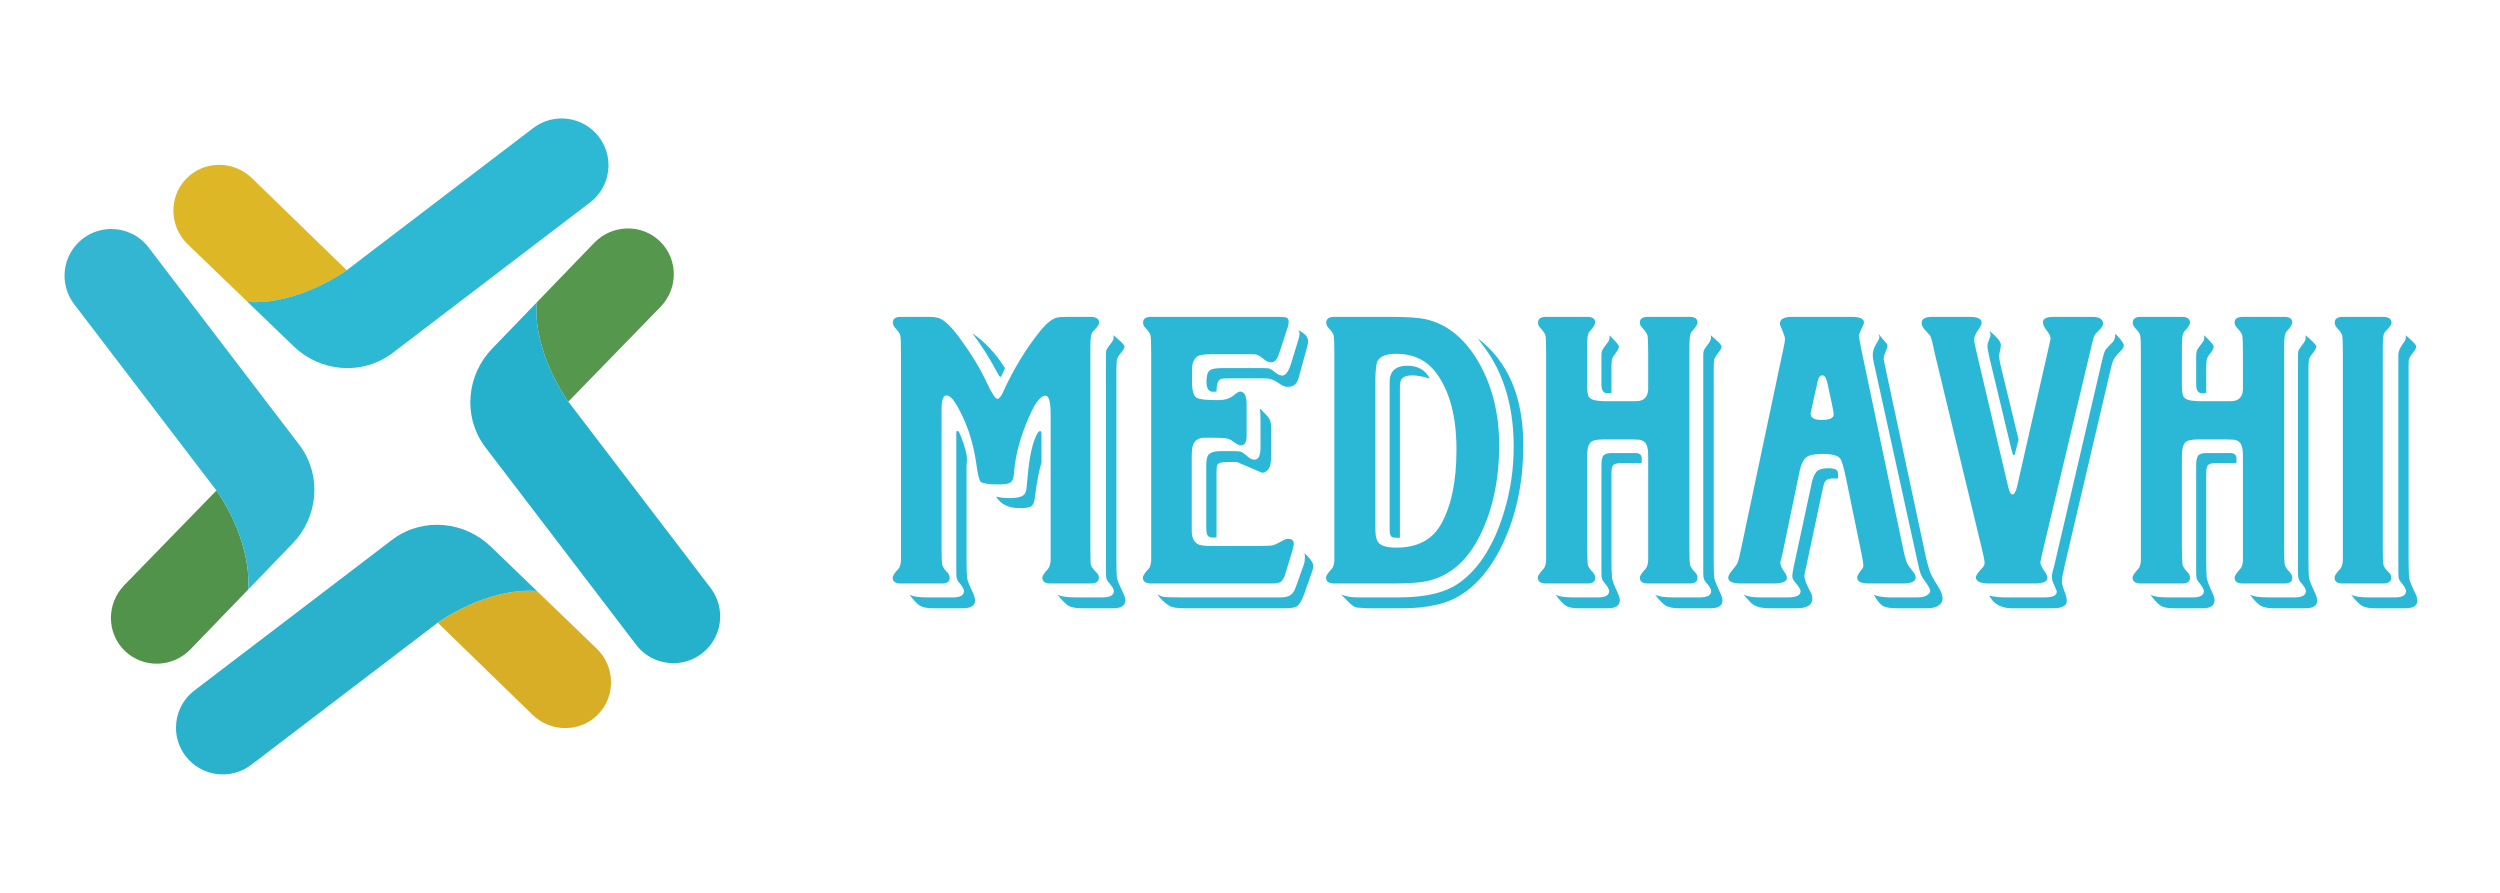 <svg width="224" height="80" viewBox="0 0 224 80" fill="none" xmlns="http://www.w3.org/2000/svg">
<path d="M22.237 52.821L17.075 58.171C15.467 59.837 12.832 59.906 11.19 58.323C10.356 57.52 9.938 56.45 9.938 55.37C9.938 54.32 10.334 53.264 11.126 52.443L19.393 43.948C19.393 43.948 22.536 48.208 22.237 52.821Z" fill="#51934A"/>
<path d="M26.222 48.691L24.431 50.548L22.236 52.823C22.535 48.21 19.391 43.948 19.391 43.948L6.641 27.251C5.238 25.409 5.59 22.78 7.431 21.376C8.191 20.797 9.084 20.518 9.973 20.518C11.237 20.518 12.485 21.085 13.31 22.167L25.3 37.874L25.308 37.882L26.8 39.836C26.854 39.905 26.905 39.978 26.957 40.05C28.839 42.706 28.485 46.347 26.222 48.691Z" fill="#32B6D1"/>
<path d="M31.07 24.215C31.07 24.215 26.804 27.355 22.188 27.057L16.833 21.898C15.166 20.292 15.097 17.66 16.681 16.018C17.484 15.185 18.555 14.768 19.636 14.768C20.687 14.768 21.744 15.164 22.566 15.955L31.07 24.215Z" fill="#DDB725"/>
<path d="M54.52 14.804C54.52 16.067 53.951 17.314 52.869 18.138L37.149 30.119L37.141 30.126L35.185 31.616C35.116 31.669 35.043 31.723 34.972 31.772C32.311 33.651 28.667 33.297 26.321 31.036L24.462 29.246L22.186 27.053C26.802 27.351 31.068 24.21 31.068 24.21L47.779 11.471C49.622 10.069 52.253 10.421 53.658 12.26C54.24 13.024 54.52 13.915 54.52 14.804Z" fill="#2DB8D4"/>
<path d="M53.607 63.988C52.803 64.821 51.732 65.238 50.651 65.238C49.6 65.238 48.543 64.843 47.722 64.051L39.22 55.792C39.22 55.792 43.486 52.651 48.102 52.95L53.456 58.108C55.123 59.714 55.191 62.346 53.607 63.988Z" fill="#D7AE26"/>
<path d="M48.1 52.949C43.484 52.651 39.218 55.792 39.218 55.792L22.507 68.529C20.664 69.932 18.033 69.579 16.628 67.74C16.048 66.981 15.769 66.088 15.769 65.201C15.769 63.937 16.337 62.691 17.419 61.866L33.139 49.886L33.147 49.878L35.102 48.388C35.172 48.335 35.245 48.282 35.316 48.232C37.977 46.353 41.621 46.707 43.967 48.968L45.826 50.758L48.1 52.949Z" fill="#2AB1CC"/>
<path d="M60.373 24.567C60.373 25.617 59.977 26.673 59.185 27.494L50.918 35.989C50.918 35.989 47.775 31.727 48.074 27.114L53.236 21.764C54.844 20.099 57.478 20.029 59.121 21.611C59.955 22.415 60.373 23.487 60.373 24.567Z" fill="#55974D"/>
<path d="M62.877 58.561C62.117 59.14 61.224 59.419 60.335 59.419C59.07 59.419 57.823 58.852 56.998 57.77L45.008 42.063L45 42.055L43.509 40.101C43.456 40.032 43.404 39.959 43.353 39.887C41.472 37.229 41.827 33.588 44.089 31.244L45.881 29.387L48.076 27.112C47.777 31.725 50.921 35.987 50.921 35.987L63.671 52.684C65.072 54.528 64.718 57.156 62.877 58.561Z" fill="#25B0CC"/>
<path d="M94.769 53.295C95.088 53.448 95.611 53.525 96.338 53.525H98.805C99.468 53.525 99.8 53.333 99.8 52.951C99.8 52.785 99.641 52.523 99.322 52.166C99.194 52.013 99.124 51.854 99.111 51.688C99.099 51.599 99.092 51.357 99.092 50.961V31.757C99.092 31.553 99.111 31.406 99.15 31.317C99.201 31.215 99.347 31.011 99.59 30.705C99.717 30.539 99.781 30.38 99.781 30.227C99.781 30.176 99.774 30.112 99.762 30.035C100.425 30.571 100.756 30.909 100.756 31.049C100.756 31.189 100.641 31.387 100.412 31.642C100.208 31.897 100.093 32.095 100.068 32.235C100.055 32.324 100.042 32.643 100.029 33.191V50.177C100.029 50.993 100.049 51.542 100.087 51.822C100.151 52.077 100.323 52.492 100.603 53.065C100.756 53.371 100.833 53.607 100.833 53.773C100.833 54.258 100.476 54.5 99.762 54.5H96.892C96.37 54.5 95.968 54.417 95.687 54.251C95.407 54.047 95.101 53.728 94.769 53.295ZM97.696 31.757V48.915C97.696 49.82 97.709 50.381 97.734 50.598C97.785 50.776 97.957 51.012 98.251 51.306C98.391 51.433 98.461 51.586 98.461 51.765C98.461 52.109 98.206 52.281 97.696 52.281H94.138C93.641 52.281 93.392 52.109 93.392 51.765C93.392 51.599 93.564 51.331 93.909 50.961C94.036 50.821 94.112 50.572 94.138 50.215C94.138 50.101 94.138 49.667 94.138 48.915V37.151C94.138 36.016 93.985 35.449 93.679 35.449C93.258 35.449 92.78 36.048 92.244 37.247C91.441 39.057 90.982 40.734 90.867 42.277C90.842 42.8 90.721 43.125 90.504 43.253C90.325 43.355 89.949 43.406 89.375 43.406C88.597 43.406 88.1 43.329 87.883 43.176C87.743 43.074 87.603 42.5 87.462 41.455C87.182 39.491 86.576 37.731 85.645 36.175C85.339 35.678 85.052 35.429 84.784 35.429C84.504 35.429 84.364 35.857 84.364 36.711V48.915C84.364 49.833 84.383 50.394 84.421 50.598C84.459 50.776 84.619 51.012 84.899 51.306C85.027 51.446 85.091 51.605 85.091 51.784C85.091 52.115 84.848 52.281 84.364 52.281H80.729C80.232 52.281 79.983 52.109 79.983 51.765C79.983 51.599 80.156 51.331 80.5 50.961C80.627 50.821 80.704 50.572 80.729 50.215C80.729 50.101 80.729 49.667 80.729 48.915V31.757C80.729 30.839 80.71 30.278 80.672 30.074C80.634 29.895 80.474 29.659 80.194 29.366C80.066 29.226 80.002 29.066 80.002 28.888C80.002 28.556 80.245 28.39 80.729 28.39H83.197C83.592 28.39 83.905 28.429 84.134 28.505C84.657 28.697 85.301 29.328 86.066 30.399C87.086 31.789 87.877 33.102 88.438 34.339C88.884 35.27 89.19 35.736 89.356 35.736C89.509 35.736 89.668 35.563 89.834 35.219C90.778 33.115 91.932 31.221 93.296 29.538C93.832 28.913 94.31 28.55 94.731 28.448C94.922 28.41 95.279 28.39 95.802 28.39H97.696C98.219 28.39 98.48 28.569 98.48 28.926C98.48 29.079 98.295 29.34 97.925 29.71C97.798 29.838 97.728 30.093 97.715 30.475C97.702 30.59 97.696 31.017 97.696 31.757ZM87.137 29.882C88.221 30.596 89.19 31.629 90.045 32.981L89.777 33.593C89.726 33.708 89.675 33.765 89.624 33.765C89.573 33.765 89.477 33.625 89.337 33.345C88.648 32.057 87.915 30.903 87.137 29.882ZM93.316 41.436C93.073 42.264 92.876 43.323 92.722 44.611C92.671 45.07 92.519 45.344 92.263 45.433C92.059 45.497 91.76 45.529 91.365 45.529C90.37 45.529 89.662 45.185 89.241 44.496C89.624 44.585 90.025 44.63 90.446 44.63C91.135 44.63 91.575 44.522 91.766 44.305C91.881 44.177 91.951 43.986 91.977 43.731L92.13 42.143C92.295 40.6 92.576 39.485 92.971 38.796C93.048 38.681 93.124 38.624 93.201 38.624C93.277 38.624 93.316 38.719 93.316 38.911V41.436ZM81.495 53.295C81.813 53.448 82.323 53.525 83.025 53.525H85.397C86.047 53.525 86.372 53.333 86.372 52.951C86.372 52.785 86.219 52.523 85.913 52.166C85.785 52.013 85.715 51.854 85.703 51.688C85.69 51.599 85.683 51.35 85.683 50.942V38.796C85.683 38.669 85.722 38.605 85.798 38.605C85.875 38.605 85.983 38.79 86.123 39.159C86.468 40.052 86.64 40.715 86.64 41.149L86.602 41.818V50.158C86.602 50.974 86.621 51.529 86.659 51.822C86.71 52.09 86.876 52.504 87.156 53.065C87.297 53.371 87.367 53.614 87.367 53.792C87.367 54.264 86.997 54.5 86.257 54.5H83.56C83.05 54.5 82.661 54.417 82.394 54.251C82.126 54.06 81.826 53.741 81.495 53.295ZM116.881 49.565C117.404 50.037 117.665 50.419 117.665 50.713C117.665 50.853 117.627 51.032 117.551 51.248L116.843 53.257C116.639 53.805 116.441 54.149 116.25 54.29C116.071 54.43 115.714 54.5 115.179 54.5H106.074C105.423 54.5 104.971 54.417 104.716 54.251C104.295 53.971 103.957 53.639 103.702 53.257C103.931 53.384 104.129 53.461 104.295 53.486C104.499 53.512 104.971 53.525 105.71 53.525H114.758C115.153 53.525 115.453 53.448 115.657 53.295C115.835 53.167 115.988 52.925 116.116 52.568L116.824 50.579C116.887 50.413 116.919 50.196 116.919 49.928C116.919 49.814 116.907 49.693 116.881 49.565ZM112.883 36.596C113.011 36.711 113.094 36.794 113.132 36.845C113.515 37.215 113.738 37.489 113.801 37.667C113.865 37.846 113.897 38.12 113.897 38.49V40.785C113.897 41.423 113.808 41.85 113.629 42.067C113.464 42.258 113.279 42.354 113.075 42.354L110.837 41.397H109.861C109.402 41.41 109.141 41.493 109.077 41.646C109.026 41.748 109 41.978 109 42.335V48.15C108.873 48.162 108.771 48.169 108.694 48.169C108.465 48.169 108.305 48.111 108.216 47.996C108.127 47.882 108.082 47.627 108.082 47.231V41.531C108.095 41.059 108.203 40.76 108.407 40.632C108.611 40.492 108.917 40.422 109.326 40.422H110.473C110.767 40.422 110.983 40.435 111.124 40.46C111.264 40.486 111.468 40.62 111.736 40.862C111.965 41.079 112.182 41.187 112.386 41.187C112.756 41.187 112.941 40.83 112.941 40.116V37.687C112.941 37.164 112.922 36.8 112.883 36.596ZM116.345 29.596C116.919 29.863 117.206 30.195 117.206 30.59C117.206 30.718 117.174 30.89 117.111 31.107L116.345 33.899C116.205 34.409 115.88 34.664 115.37 34.664C115.14 34.664 114.879 34.556 114.586 34.339C114.216 34.084 113.891 33.944 113.61 33.918C113.483 33.906 113.26 33.899 112.941 33.899H110.148C109.753 33.899 109.498 33.918 109.383 33.957C109.128 34.046 109 34.422 109 35.085C108.873 35.098 108.771 35.104 108.694 35.104C108.299 35.104 108.101 34.811 108.101 34.224C108.101 33.689 108.197 33.345 108.388 33.191C108.554 33.051 108.924 32.981 109.498 32.981H112.941C113.272 32.981 113.508 32.987 113.648 33C113.789 33.026 113.999 33.153 114.28 33.383C114.509 33.561 114.707 33.651 114.873 33.651C115.191 33.651 115.459 33.294 115.676 32.58L116.307 30.533C116.396 30.252 116.441 30.035 116.441 29.882C116.441 29.819 116.409 29.723 116.345 29.596ZM115.408 29.232L114.586 31.738C114.433 32.222 114.197 32.465 113.878 32.465C113.674 32.465 113.457 32.369 113.228 32.178C112.947 31.936 112.718 31.795 112.539 31.757C112.437 31.744 112.271 31.738 112.042 31.738H108.503C107.827 31.738 107.394 31.821 107.202 31.986C107.049 32.114 106.935 32.312 106.858 32.58C106.82 32.745 106.801 33.268 106.801 34.148C106.801 34.99 106.947 35.493 107.241 35.659C107.47 35.787 108.114 35.85 109.173 35.85C109.734 35.85 110.186 35.71 110.531 35.429C110.798 35.2 110.99 35.085 111.104 35.085C111.5 35.085 111.697 35.468 111.697 36.233V39.064C111.697 39.625 111.519 39.905 111.162 39.905C111.034 39.905 110.811 39.791 110.492 39.561C110.237 39.37 109.982 39.268 109.727 39.255C109.523 39.23 108.937 39.217 107.967 39.217C107.483 39.217 107.145 39.389 106.954 39.733C106.839 39.95 106.782 40.313 106.782 40.824V47.538C106.769 48.111 106.941 48.513 107.298 48.742C107.489 48.857 107.872 48.915 108.446 48.915H112.864C113.489 48.915 113.884 48.895 114.05 48.857C114.216 48.819 114.547 48.66 115.045 48.379C115.16 48.315 115.293 48.283 115.446 48.283C115.765 48.283 115.925 48.437 115.925 48.742C115.925 48.844 115.886 49.029 115.81 49.297L115.16 51.44C115.058 51.771 114.924 52.001 114.758 52.128C114.618 52.23 114.356 52.281 113.974 52.281H103.147C102.65 52.281 102.401 52.103 102.401 51.746C102.401 51.593 102.573 51.331 102.918 50.961C103.045 50.821 103.122 50.572 103.147 50.215C103.147 50.101 103.147 49.667 103.147 48.915V31.738C103.147 30.82 103.128 30.265 103.09 30.074C103.052 29.882 102.892 29.646 102.612 29.366C102.484 29.226 102.42 29.066 102.42 28.888C102.42 28.556 102.663 28.39 103.147 28.39H114.586C114.956 28.39 115.191 28.416 115.293 28.467C115.408 28.531 115.466 28.652 115.466 28.83C115.466 28.971 115.446 29.105 115.408 29.232ZM132.394 30.303C135.123 32.369 136.487 35.563 136.487 39.886C136.487 43.431 135.779 46.568 134.364 49.297C132.91 52.064 131.017 53.697 128.683 54.194C127.765 54.398 126.789 54.5 125.756 54.5H122.524C122.014 54.474 121.714 54.455 121.625 54.443C121.382 54.404 121.147 54.264 120.917 54.022L120.171 53.276C120.63 53.442 121.089 53.525 121.548 53.525H125.431C127.841 53.525 129.658 53.059 130.883 52.128C132.579 50.853 133.86 48.806 134.727 45.988C135.327 44.063 135.626 42.073 135.626 40.02C135.626 36.922 134.963 34.269 133.637 32.063C133.357 31.604 132.942 31.017 132.394 30.303ZM128.109 33.918C127.459 33.727 126.936 33.632 126.541 33.632C126.043 33.632 125.712 33.759 125.546 34.014C125.469 34.142 125.431 34.39 125.431 34.76V48.188C125.316 48.188 125.234 48.188 125.183 48.188C124.902 48.188 124.73 48.15 124.666 48.073C124.564 47.971 124.513 47.761 124.513 47.442V34.224C124.513 33.255 125.049 32.771 126.12 32.771C127.051 32.771 127.714 33.153 128.109 33.918ZM124.513 52.281H119.559C119.062 52.281 118.813 52.103 118.813 51.746C118.813 51.593 118.985 51.331 119.329 50.961C119.457 50.821 119.533 50.572 119.559 50.215C119.559 50.101 119.559 49.667 119.559 48.915V31.757C119.559 30.839 119.54 30.278 119.502 30.074C119.463 29.895 119.304 29.659 119.023 29.366C118.896 29.226 118.832 29.073 118.832 28.907C118.832 28.563 119.074 28.39 119.559 28.39H124.513C125.967 28.39 127.012 28.454 127.65 28.582C129.703 29.015 131.367 30.399 132.642 32.733C133.765 34.811 134.326 37.202 134.326 39.905C134.326 42.928 133.771 45.58 132.662 47.863C131.437 50.388 129.69 51.816 127.421 52.147C126.783 52.236 125.814 52.281 124.513 52.281ZM123.232 33.899V47.327C123.232 47.875 123.295 48.264 123.423 48.494C123.64 48.876 124.201 49.068 125.106 49.068C126.968 49.068 128.294 48.386 129.085 47.021C130.028 45.389 130.5 43.144 130.5 40.288C130.5 37.342 129.901 35.06 128.702 33.44C127.848 32.28 126.649 31.7 125.106 31.7C124.252 31.7 123.697 31.904 123.442 32.312C123.327 32.49 123.257 33.019 123.232 33.899ZM148.308 53.295C148.627 53.448 149.15 53.525 149.877 53.525H152.325C152.988 53.525 153.32 53.333 153.32 52.951C153.32 52.785 153.16 52.523 152.841 52.166C152.714 52.001 152.644 51.841 152.631 51.688C152.618 51.624 152.612 51.427 152.612 51.095V31.834C152.612 31.629 152.631 31.476 152.669 31.374C152.72 31.272 152.867 31.062 153.109 30.743C153.237 30.565 153.301 30.405 153.301 30.265C153.301 30.201 153.294 30.125 153.281 30.035C153.932 30.584 154.257 30.922 154.257 31.049C154.257 31.177 154.149 31.374 153.932 31.642C153.728 31.897 153.613 32.095 153.587 32.235C153.562 32.337 153.549 32.681 153.549 33.268V50.158C153.549 50.974 153.568 51.529 153.607 51.822C153.67 52.09 153.836 52.504 154.104 53.065C154.257 53.371 154.333 53.614 154.333 53.792C154.333 54.264 153.983 54.5 153.281 54.5H150.431C149.909 54.5 149.507 54.417 149.226 54.251C148.946 54.06 148.64 53.741 148.308 53.295ZM147.677 34.569V31.757C147.677 30.852 147.658 30.291 147.62 30.074C147.581 29.895 147.422 29.659 147.141 29.366C147.001 29.226 146.931 29.066 146.931 28.888C146.931 28.556 147.18 28.39 147.677 28.39H151.369C151.853 28.39 152.095 28.556 152.095 28.888C152.095 29.066 151.923 29.34 151.579 29.71C151.464 29.838 151.4 30.093 151.388 30.475C151.375 30.59 151.369 31.017 151.369 31.757V48.915C151.369 49.833 151.388 50.394 151.426 50.598C151.464 50.776 151.624 51.012 151.904 51.306C152.032 51.446 152.095 51.605 152.095 51.784C152.095 52.115 151.853 52.281 151.369 52.281H147.677C147.18 52.281 146.931 52.109 146.931 51.765C146.931 51.599 147.103 51.331 147.447 50.961C147.575 50.821 147.651 50.572 147.677 50.215C147.677 50.101 147.677 49.667 147.677 48.915V40.938C147.69 40.275 147.588 39.835 147.371 39.618C147.205 39.465 146.982 39.389 146.701 39.389L146.128 39.37H143.737C143.061 39.37 142.646 39.465 142.493 39.657C142.289 39.912 142.194 40.326 142.206 40.9V48.915C142.219 49.833 142.238 50.394 142.264 50.598C142.302 50.776 142.461 51.012 142.742 51.306C142.869 51.446 142.933 51.605 142.933 51.784C142.933 52.115 142.691 52.281 142.206 52.281H138.534C138.036 52.281 137.788 52.103 137.788 51.746C137.788 51.593 137.96 51.331 138.304 50.961C138.432 50.821 138.508 50.572 138.534 50.215C138.534 50.101 138.534 49.667 138.534 48.915V31.757C138.534 30.839 138.515 30.278 138.476 30.074C138.438 29.895 138.279 29.659 137.998 29.366C137.871 29.226 137.807 29.073 137.807 28.907C137.807 28.563 138.049 28.39 138.534 28.39H142.206C142.691 28.39 142.933 28.563 142.933 28.907C142.933 29.073 142.761 29.34 142.417 29.71C142.302 29.838 142.238 30.093 142.225 30.475C142.213 30.59 142.206 31.017 142.206 31.757V34.569C142.219 35.13 142.276 35.468 142.379 35.583C142.544 35.787 142.876 35.901 143.373 35.927L143.679 35.946H146.472C147.339 35.984 147.741 35.525 147.677 34.569ZM147.084 41.493H145.286C144.878 41.493 144.623 41.563 144.521 41.703C144.432 41.818 144.387 42.054 144.387 42.411V50.196C144.387 50.974 144.406 51.516 144.444 51.822C144.495 52.09 144.655 52.504 144.923 53.065C145.063 53.371 145.133 53.607 145.133 53.773C145.133 54.258 144.776 54.5 144.062 54.5H141.403C140.906 54.5 140.529 54.417 140.274 54.251C140.007 54.06 139.713 53.741 139.395 53.295C139.701 53.448 140.198 53.525 140.887 53.525H143.22C143.858 53.525 144.177 53.333 144.177 52.951C144.177 52.785 144.024 52.523 143.717 52.166C143.59 52.013 143.52 51.854 143.507 51.688C143.494 51.624 143.488 51.42 143.488 51.076V41.684C143.488 41.225 143.558 40.926 143.698 40.785C143.826 40.658 144.055 40.594 144.387 40.594H146.548C146.918 40.594 147.103 40.766 147.103 41.111C147.103 41.2 147.097 41.327 147.084 41.493ZM144.387 35.2C144.208 35.225 144.087 35.238 144.024 35.238C143.666 35.238 143.488 34.977 143.488 34.454V31.853C143.488 31.636 143.526 31.451 143.603 31.298C143.641 31.234 143.775 31.049 144.004 30.743C144.145 30.577 144.215 30.418 144.215 30.265C144.215 30.214 144.208 30.137 144.196 30.035C144.769 30.584 145.056 30.922 145.056 31.049C145.056 31.189 144.954 31.393 144.75 31.661C144.559 31.904 144.451 32.101 144.425 32.254C144.4 32.356 144.387 32.681 144.387 33.23V35.2ZM168.335 29.94C168.437 30.08 168.667 30.354 169.024 30.762C169.087 30.826 169.119 30.909 169.119 31.011C169.119 31.087 169.056 31.272 168.928 31.566C168.826 31.795 168.775 31.986 168.775 32.139C168.775 32.191 168.89 32.752 169.119 33.823L172.562 49.928C172.626 50.234 172.734 50.63 172.887 51.114C172.951 51.369 173.225 51.88 173.71 52.645C173.94 53.014 174.054 53.346 174.054 53.639C174.054 53.869 173.946 54.066 173.729 54.232C173.474 54.411 173.143 54.5 172.734 54.5H169.961C169.413 54.5 169.005 54.436 168.737 54.309C168.482 54.169 168.201 53.831 167.895 53.295C168.227 53.435 168.692 53.512 169.291 53.525H171.855C172.275 53.525 172.594 53.422 172.811 53.218C172.9 53.129 172.945 53.033 172.945 52.931C172.945 52.766 172.734 52.402 172.314 51.841C172.148 51.612 172.014 51.255 171.912 50.77L167.895 32.503C167.831 32.21 167.799 31.98 167.799 31.814C167.799 31.495 167.889 31.189 168.067 30.896C168.284 30.552 168.392 30.335 168.392 30.246C168.392 30.195 168.373 30.093 168.335 29.94ZM166.728 31.087L170.573 49.412C170.637 49.705 170.72 50.011 170.822 50.33C170.873 50.509 171.07 50.808 171.415 51.229C171.568 51.408 171.644 51.58 171.644 51.746C171.644 52.103 171.255 52.281 170.477 52.281H167.455C166.754 52.281 166.403 52.103 166.403 51.746C166.403 51.593 166.55 51.337 166.843 50.98C166.92 50.891 166.958 50.77 166.958 50.617C166.958 50.515 166.9 50.171 166.786 49.584L165.408 42.87C165.204 41.876 165.026 41.276 164.873 41.072C164.669 40.804 164.133 40.67 163.266 40.67C162.565 40.67 162.08 40.779 161.812 40.996C161.57 41.2 161.385 41.589 161.258 42.163L159.708 49.622C159.657 49.814 159.625 49.935 159.613 49.986C159.549 50.228 159.517 50.375 159.517 50.426C159.517 50.63 159.638 50.904 159.881 51.248C160.034 51.452 160.11 51.631 160.11 51.784C160.11 52.115 159.689 52.281 158.848 52.281H156.017C155.239 52.281 154.85 52.109 154.85 51.765C154.85 51.612 154.946 51.42 155.137 51.191C155.443 50.808 155.615 50.579 155.653 50.502C155.692 50.426 155.749 50.247 155.825 49.967C155.864 49.801 155.934 49.482 156.036 49.01L159.823 31.087C159.9 30.73 159.938 30.501 159.938 30.399C159.938 30.259 159.874 30.035 159.747 29.729C159.568 29.321 159.479 29.079 159.479 29.003C159.479 28.595 159.842 28.39 160.569 28.39H165.906C166.645 28.39 167.015 28.563 167.015 28.907C167.015 28.971 166.913 29.213 166.709 29.634C166.607 29.838 166.556 30.01 166.556 30.15C166.556 30.189 166.614 30.501 166.728 31.087ZM162.864 34.167L162.348 36.481C162.272 36.813 162.233 37.011 162.233 37.075C162.233 37.444 162.571 37.629 163.247 37.629C163.948 37.629 164.299 37.457 164.299 37.113C164.299 37.036 164.261 36.8 164.184 36.405L163.744 34.358C163.642 33.874 163.489 33.632 163.285 33.632C163.081 33.632 162.941 33.81 162.864 34.167ZM164.682 42.87H164.261C163.916 42.87 163.681 42.947 163.553 43.1C163.464 43.227 163.381 43.482 163.304 43.865L161.851 50.694C161.736 51.14 161.679 51.446 161.679 51.612C161.679 51.905 161.851 52.364 162.195 52.989C162.323 53.218 162.386 53.435 162.386 53.639C162.386 54.213 161.914 54.5 160.971 54.5H158.522C157.745 54.5 157.19 54.328 156.858 53.983L156.227 53.295C156.61 53.448 157.094 53.525 157.681 53.525H160.206C160.958 53.525 161.334 53.34 161.334 52.97C161.334 52.817 161.149 52.523 160.78 52.09C160.652 51.937 160.588 51.771 160.588 51.593C160.588 51.478 160.627 51.229 160.703 50.847L162.329 43.291C162.418 42.858 162.552 42.526 162.731 42.296C162.922 42.067 163.285 41.952 163.821 41.952C164.395 41.952 164.682 42.099 164.682 42.392V42.87ZM189.529 29.901C189.618 29.991 189.675 30.048 189.701 30.074C190.096 30.494 190.294 30.788 190.294 30.954C190.294 31.094 190.173 31.285 189.93 31.527C189.637 31.821 189.439 32.082 189.337 32.312C189.274 32.452 189.197 32.72 189.108 33.115L185.015 50.579C184.836 51.369 184.747 51.86 184.747 52.052C184.747 52.294 184.817 52.587 184.957 52.931C185.11 53.327 185.187 53.627 185.187 53.831C185.187 54.277 184.772 54.5 183.943 54.5H180.596C179.436 54.564 178.651 54.188 178.243 53.371C178.588 53.461 179.015 53.512 179.525 53.525H179.869H183.217C183.931 53.525 184.288 53.352 184.288 53.008C184.288 52.944 184.192 52.708 184.001 52.3C183.899 52.084 183.848 51.867 183.848 51.65C183.848 51.497 183.918 51.178 184.058 50.694L188.381 32.159C188.47 31.776 188.56 31.508 188.649 31.355C188.713 31.253 188.949 30.998 189.357 30.59C189.459 30.463 189.516 30.233 189.529 29.901ZM187.463 30.724L183.064 49.24C182.898 49.979 182.815 50.356 182.815 50.368C182.815 50.56 182.936 50.827 183.178 51.172C183.357 51.414 183.446 51.618 183.446 51.784C183.446 52.115 183.057 52.281 182.279 52.281H178.262C177.446 52.281 177.038 52.096 177.038 51.727C177.038 51.561 177.236 51.274 177.631 50.866C177.759 50.738 177.822 50.585 177.822 50.407C177.822 50.241 177.701 49.667 177.459 48.685L173.385 31.795C173.283 31.336 173.225 31.075 173.213 31.011C173.098 30.463 172.996 30.137 172.907 30.035L172.428 29.5C172.263 29.309 172.18 29.117 172.18 28.926C172.18 28.569 172.505 28.39 173.155 28.39H176.464C177.191 28.39 177.555 28.563 177.555 28.907C177.555 29.06 177.453 29.277 177.249 29.557C177.006 29.889 176.885 30.176 176.885 30.418C176.885 30.571 176.943 30.89 177.057 31.374L179.946 43.674C180.048 44.094 180.169 44.305 180.309 44.305C180.475 44.305 180.615 44.069 180.73 43.597L183.58 31.049C183.682 30.577 183.733 30.341 183.733 30.341C183.733 30.15 183.612 29.901 183.37 29.596C183.153 29.315 183.044 29.073 183.044 28.869C183.044 28.55 183.376 28.39 184.039 28.39H187.463C188.113 28.39 188.438 28.601 188.438 29.022C188.438 29.187 188.228 29.468 187.807 29.863C187.68 29.965 187.565 30.252 187.463 30.724ZM178.262 29.653C178.938 30.201 179.276 30.616 179.276 30.896C179.276 30.973 179.27 31.056 179.257 31.145C179.155 31.604 179.104 31.853 179.104 31.891C179.104 31.967 179.155 32.254 179.257 32.752L180.864 39.389L180.539 40.651C180.513 40.741 180.481 40.785 180.443 40.785C180.379 40.785 180.309 40.626 180.233 40.307L178.262 32.082C178.135 31.508 178.071 31.151 178.071 31.011C178.071 30.871 178.109 30.711 178.186 30.533C178.301 30.252 178.358 30.067 178.358 29.978C178.358 29.953 178.326 29.844 178.262 29.653ZM201.598 53.295C201.917 53.448 202.44 53.525 203.167 53.525H205.615C206.278 53.525 206.61 53.333 206.61 52.951C206.61 52.785 206.451 52.523 206.132 52.166C206.004 52.001 205.934 51.841 205.921 51.688C205.909 51.624 205.902 51.427 205.902 51.095V31.834C205.902 31.629 205.921 31.476 205.96 31.374C206.011 31.272 206.157 31.062 206.4 30.743C206.527 30.565 206.591 30.405 206.591 30.265C206.591 30.201 206.584 30.125 206.572 30.035C207.222 30.584 207.547 30.922 207.547 31.049C207.547 31.177 207.439 31.374 207.222 31.642C207.018 31.897 206.903 32.095 206.878 32.235C206.852 32.337 206.839 32.681 206.839 33.268V50.158C206.839 50.974 206.859 51.529 206.897 51.822C206.961 52.09 207.126 52.504 207.394 53.065C207.547 53.371 207.624 53.614 207.624 53.792C207.624 54.264 207.273 54.5 206.572 54.5H203.722C203.199 54.5 202.797 54.417 202.517 54.251C202.236 54.06 201.93 53.741 201.598 53.295ZM200.967 34.569V31.757C200.967 30.852 200.948 30.291 200.91 30.074C200.872 29.895 200.712 29.659 200.432 29.366C200.291 29.226 200.221 29.066 200.221 28.888C200.221 28.556 200.47 28.39 200.967 28.39H204.659C205.143 28.39 205.386 28.556 205.386 28.888C205.386 29.066 205.214 29.34 204.869 29.71C204.755 29.838 204.691 30.093 204.678 30.475C204.665 30.59 204.659 31.017 204.659 31.757V48.915C204.659 49.833 204.678 50.394 204.716 50.598C204.755 50.776 204.914 51.012 205.194 51.306C205.322 51.446 205.386 51.605 205.386 51.784C205.386 52.115 205.143 52.281 204.659 52.281H200.967C200.47 52.281 200.221 52.109 200.221 51.765C200.221 51.599 200.393 51.331 200.738 50.961C200.865 50.821 200.942 50.572 200.967 50.215C200.967 50.101 200.967 49.667 200.967 48.915V40.938C200.98 40.275 200.878 39.835 200.661 39.618C200.495 39.465 200.272 39.389 199.992 39.389L199.418 39.37H197.027C196.351 39.37 195.937 39.465 195.784 39.657C195.58 39.912 195.484 40.326 195.497 40.9V48.915C195.509 49.833 195.529 50.394 195.554 50.598C195.592 50.776 195.752 51.012 196.032 51.306C196.16 51.446 196.223 51.605 196.223 51.784C196.223 52.115 195.981 52.281 195.497 52.281H191.824C191.327 52.281 191.078 52.103 191.078 51.746C191.078 51.593 191.25 51.331 191.595 50.961C191.722 50.821 191.799 50.572 191.824 50.215C191.824 50.101 191.824 49.667 191.824 48.915V31.757C191.824 30.839 191.805 30.278 191.767 30.074C191.728 29.895 191.569 29.659 191.288 29.366C191.161 29.226 191.097 29.073 191.097 28.907C191.097 28.563 191.34 28.39 191.824 28.39H195.497C195.981 28.39 196.223 28.563 196.223 28.907C196.223 29.073 196.051 29.34 195.707 29.71C195.592 29.838 195.529 30.093 195.516 30.475C195.503 30.59 195.497 31.017 195.497 31.757V34.569C195.509 35.13 195.567 35.468 195.669 35.583C195.835 35.787 196.166 35.901 196.663 35.927L196.969 35.946H199.762C200.629 35.984 201.031 35.525 200.967 34.569ZM200.374 41.493H198.576C198.168 41.493 197.913 41.563 197.811 41.703C197.722 41.818 197.677 42.054 197.677 42.411V50.196C197.677 50.974 197.696 51.516 197.735 51.822C197.786 52.09 197.945 52.504 198.213 53.065C198.353 53.371 198.423 53.607 198.423 53.773C198.423 54.258 198.066 54.5 197.352 54.5H194.693C194.196 54.5 193.82 54.417 193.565 54.251C193.297 54.06 193.004 53.741 192.685 53.295C192.991 53.448 193.488 53.525 194.177 53.525H196.51C197.148 53.525 197.467 53.333 197.467 52.951C197.467 52.785 197.314 52.523 197.008 52.166C196.88 52.013 196.81 51.854 196.797 51.688C196.785 51.624 196.778 51.42 196.778 51.076V41.684C196.778 41.225 196.848 40.926 196.989 40.785C197.116 40.658 197.346 40.594 197.677 40.594H199.839C200.208 40.594 200.393 40.766 200.393 41.111C200.393 41.2 200.387 41.327 200.374 41.493ZM197.677 35.2C197.499 35.225 197.378 35.238 197.314 35.238C196.957 35.238 196.778 34.977 196.778 34.454V31.853C196.778 31.636 196.816 31.451 196.893 31.298C196.931 31.234 197.065 31.049 197.295 30.743C197.435 30.577 197.505 30.418 197.505 30.265C197.505 30.214 197.499 30.137 197.486 30.035C198.06 30.584 198.347 30.922 198.347 31.049C198.347 31.189 198.245 31.393 198.041 31.661C197.849 31.904 197.741 32.101 197.715 32.254C197.69 32.356 197.677 32.681 197.677 33.23V35.2ZM210.665 53.295C210.984 53.448 211.5 53.525 212.214 53.525H214.605C215.256 53.525 215.581 53.333 215.581 52.951C215.581 52.785 215.428 52.523 215.122 52.166C214.994 52.013 214.924 51.854 214.911 51.688C214.899 51.599 214.892 51.35 214.892 50.942V31.757C214.905 31.451 215.064 31.1 215.37 30.705C215.498 30.539 215.562 30.386 215.562 30.246C215.562 30.182 215.555 30.112 215.543 30.035C216.18 30.571 216.499 30.909 216.499 31.049C216.499 31.189 216.391 31.387 216.174 31.642C215.97 31.897 215.855 32.095 215.83 32.235C215.817 32.363 215.81 32.65 215.81 33.096V50.12C215.81 50.961 215.83 51.529 215.868 51.822C215.919 52.077 216.085 52.492 216.365 53.065C216.518 53.371 216.595 53.614 216.595 53.792C216.595 54.264 216.244 54.5 215.543 54.5H212.75C212.24 54.5 211.851 54.417 211.583 54.251C211.303 54.047 210.997 53.728 210.665 53.295ZM213.496 31.757V48.915C213.496 49.833 213.515 50.394 213.553 50.598C213.592 50.776 213.757 51.012 214.051 51.306C214.191 51.433 214.261 51.58 214.261 51.746C214.261 52.103 214.006 52.281 213.496 52.281H209.919C209.422 52.281 209.173 52.103 209.173 51.746C209.173 51.593 209.345 51.331 209.69 50.961C209.817 50.821 209.894 50.572 209.919 50.215C209.919 50.101 209.919 49.667 209.919 48.915V31.757C209.919 30.839 209.9 30.278 209.862 30.074C209.823 29.895 209.664 29.659 209.383 29.366C209.256 29.226 209.192 29.073 209.192 28.907C209.192 28.563 209.434 28.39 209.919 28.39H213.496C214.019 28.39 214.28 28.569 214.28 28.926C214.28 29.079 214.095 29.34 213.725 29.71C213.598 29.825 213.528 30.08 213.515 30.475C213.502 30.577 213.496 31.005 213.496 31.757Z" fill="#2BB8D6"/>
</svg>
